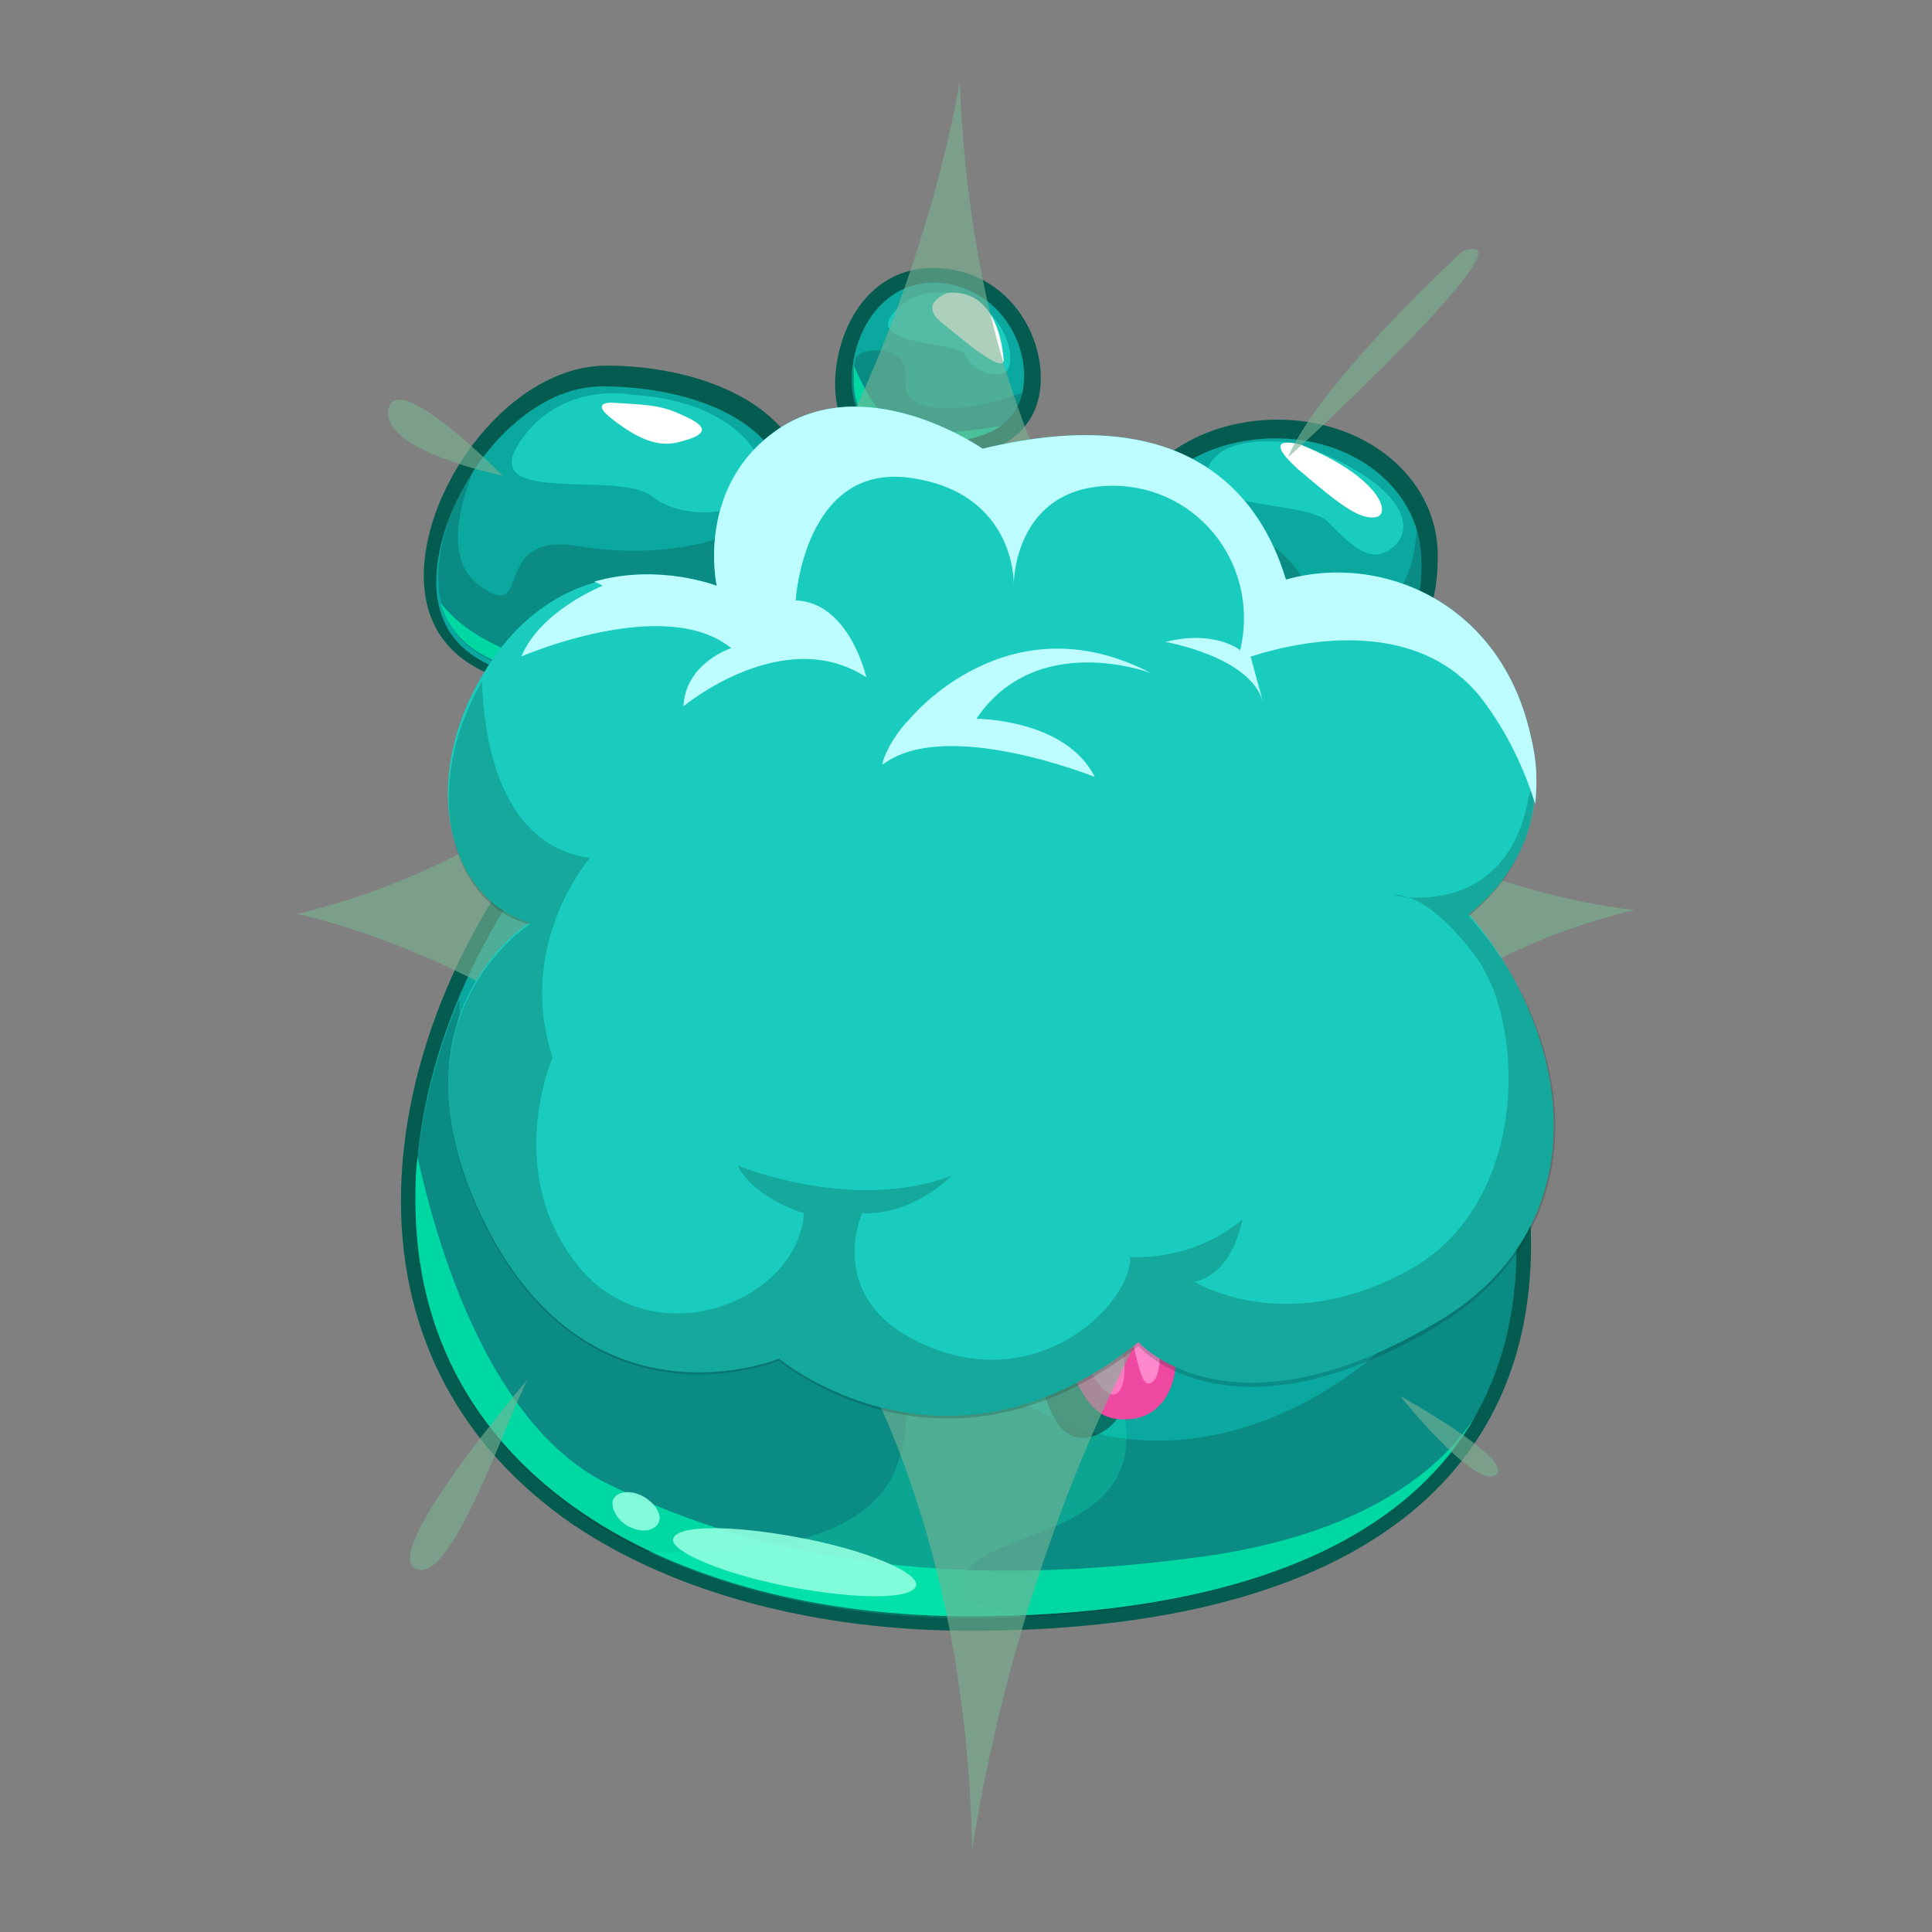 <?xml version="1.0" encoding="utf-8"?>
<!-- Generator: Adobe Illustrator 21.1.0, SVG Export Plug-In . SVG Version: 6.00 Build 0)  -->
<svg version="1.1" xmlns="http://www.w3.org/2000/svg" xmlns:xlink="http://www.w3.org/1999/xlink" x="0px" y="0px"
	 viewBox="0 0 93 93" style="enable-background:new 0 0 93 93;" xml:space="preserve">
<rect x="0" y="0" width="93" height="93" fill="#808080" stroke="none"/>
<style type="text/css">
	.st0{fill:#045B4F;}
	.st1{fill:#0BA8A0;}
	.st2{opacity:0.22;fill:#052D28;}
	.st3{fill:#19CCBE;}
	.st4{fill:#00D8A4;}
	.st5{opacity:0.22;fill:#10FFC0;}
	.st6{opacity:0.29;fill:#052D28;}
	.st7{fill:#FFFFFF;}
	.st8{opacity:0.55;fill:#06332E;}
	.st9{fill:#083F37;}
	.st10{opacity:0.43;fill:#0BA8A0;}
	.st11{fill:#EF48A0;}
	.st12{opacity:0.78;fill:#FF88CC;}
	.st13{fill:#FF88CC;}
	.st14{opacity:0.9;fill:#8FFFDF;}
	.st15{fill:#F5FF76;}
	.st16{opacity:0.61;fill:#79B293;}
	.st17{opacity:0.22;}
	.st18{fill:#052D28;}
	.st19{fill:#BDFDFF;}
	.st20{opacity:0.52;fill:#BDFDFF;}
	.st21{opacity:0.62;}
	.st22{opacity:0.5;fill:#BDFDFF;}
	.st23{opacity:0.68;}
	.st24{fill:#0B3D36;}
	.st25{fill:#892563;}
	.st26{opacity:0.35;fill:#FF88CC;}
	.st27{opacity:0.29;fill:#56153A;}
	.st28{fill:#FF6CC0;}
	.st29{opacity:0.3;fill:#FFA37B;}
	.st30{fill:#FFC2E8;}
	.st31{opacity:0.55;fill:#56153A;}
	.st32{fill:#56153A;}
	.st33{opacity:0.5;fill:#EF48A0;}
	.st34{opacity:0.44;fill:#FF88CC;}
	.st35{opacity:0.38;fill:#56153A;}
	.st36{opacity:0.61;fill:#DDAFC9;}
	.st37{opacity:0.3;fill:#F9E4EC;}
	.st38{opacity:0.5;}
	.st39{opacity:0.5;fill:#56153A;}
	.st40{fill:#F9E4EC;}
	.st41{clip-path:url(#SVGID_2_);}
	.st42{clip-path:url(#SVGID_4_);fill:#0A4377;}
	.st43{clip-path:url(#SVGID_4_);fill:#2D84E2;}
	.st44{clip-path:url(#SVGID_4_);fill:#3BADF2;}
	.st45{opacity:0.27;clip-path:url(#SVGID_4_);}
	.st46{clip-path:url(#SVGID_6_);fill:#19328E;}
	.st47{clip-path:url(#SVGID_8_);fill:#19328E;}
	.st48{opacity:0.5;clip-path:url(#SVGID_4_);}
	.st49{clip-path:url(#SVGID_10_);fill:#19328E;}
	.st50{opacity:0.13;clip-path:url(#SVGID_4_);}
	.st51{clip-path:url(#SVGID_12_);fill:#C5FFFF;}
	.st52{opacity:0.62;clip-path:url(#SVGID_4_);}
	.st53{clip-path:url(#SVGID_14_);fill:#C5FFFF;}
	.st54{clip-path:url(#SVGID_16_);fill:#C5FFFF;}
	.st55{opacity:0.22;clip-path:url(#SVGID_4_);}
	.st56{clip-path:url(#SVGID_18_);fill:#C5FFFF;}
	.st57{clip-path:url(#SVGID_4_);fill:#0E3B63;}
	.st58{clip-path:url(#SVGID_20_);fill:#C5FFFF;}
	.st59{clip-path:url(#SVGID_22_);fill:#C5FFFF;}
	.st60{clip-path:url(#SVGID_24_);fill:#C5FFFF;}
	.st61{clip-path:url(#SVGID_4_);fill:#EF48A0;}
	.st62{clip-path:url(#SVGID_4_);fill:#FFFFFF;}
	.st63{clip-path:url(#SVGID_26_);fill:#19328E;}
	.st64{clip-path:url(#SVGID_28_);fill:#19328E;}
	.st65{clip-path:url(#SVGID_30_);fill:#19328E;}
	.st66{opacity:0.78;clip-path:url(#SVGID_4_);}
	.st67{opacity:0.43;clip-path:url(#SVGID_32_);fill:#3BADF2;}
	.st68{opacity:0.43;clip-path:url(#SVGID_34_);fill:#3BADF2;}
	.st69{clip-path:url(#SVGID_36_);fill:#19328E;}
	.st70{clip-path:url(#SVGID_38_);}
	.st71{clip-path:url(#SVGID_40_);fill:#0A4377;}
	.st72{clip-path:url(#SVGID_40_);fill:#2D84E2;}
	.st73{clip-path:url(#SVGID_40_);fill:#3BADF2;}
	.st74{opacity:0.27;clip-path:url(#SVGID_40_);}
	.st75{clip-path:url(#SVGID_42_);fill:#19328E;}
	.st76{clip-path:url(#SVGID_44_);fill:#19328E;}
	.st77{opacity:0.5;clip-path:url(#SVGID_40_);}
	.st78{clip-path:url(#SVGID_46_);fill:#19328E;}
	.st79{opacity:0.13;clip-path:url(#SVGID_40_);}
	.st80{clip-path:url(#SVGID_48_);fill:#C5FFFF;}
	.st81{opacity:0.62;clip-path:url(#SVGID_40_);}
	.st82{clip-path:url(#SVGID_50_);fill:#C5FFFF;}
	.st83{clip-path:url(#SVGID_52_);fill:#C5FFFF;}
	.st84{opacity:0.22;clip-path:url(#SVGID_40_);}
	.st85{clip-path:url(#SVGID_54_);fill:#C5FFFF;}
	.st86{clip-path:url(#SVGID_40_);fill:#0E3B63;}
	.st87{clip-path:url(#SVGID_56_);fill:#C5FFFF;}
	.st88{clip-path:url(#SVGID_58_);fill:#C5FFFF;}
	.st89{clip-path:url(#SVGID_60_);fill:#C5FFFF;}
	.st90{clip-path:url(#SVGID_40_);fill:#EF48A0;}
	.st91{clip-path:url(#SVGID_40_);fill:#FFFFFF;}
	.st92{clip-path:url(#SVGID_62_);fill:#19328E;}
	.st93{clip-path:url(#SVGID_64_);fill:#19328E;}
	.st94{clip-path:url(#SVGID_66_);fill:#19328E;}
	.st95{opacity:0.78;clip-path:url(#SVGID_40_);}
	.st96{opacity:0.43;clip-path:url(#SVGID_68_);fill:#3BADF2;}
	.st97{opacity:0.43;clip-path:url(#SVGID_70_);fill:#3BADF2;}
	.st98{clip-path:url(#SVGID_72_);fill:#19328E;}
	.st99{opacity:0.21;fill:#85D2F9;}
	.st100{clip-path:url(#SVGID_74_);}
	.st101{clip-path:url(#SVGID_76_);fill:#0A4377;}
	.st102{clip-path:url(#SVGID_76_);fill:#2D84E2;}
	.st103{clip-path:url(#SVGID_76_);fill:#3BADF2;}
	.st104{opacity:0.27;clip-path:url(#SVGID_76_);}
	.st105{clip-path:url(#SVGID_78_);fill:#19328E;}
	.st106{clip-path:url(#SVGID_80_);fill:#19328E;}
	.st107{opacity:0.5;clip-path:url(#SVGID_76_);}
	.st108{clip-path:url(#SVGID_82_);fill:#19328E;}
	.st109{opacity:0.13;clip-path:url(#SVGID_76_);}
	.st110{clip-path:url(#SVGID_84_);fill:#C5FFFF;}
	.st111{opacity:0.62;clip-path:url(#SVGID_76_);}
	.st112{clip-path:url(#SVGID_86_);fill:#C5FFFF;}
	.st113{clip-path:url(#SVGID_88_);fill:#C5FFFF;}
	.st114{opacity:0.22;clip-path:url(#SVGID_76_);}
	.st115{clip-path:url(#SVGID_90_);fill:#C5FFFF;}
	.st116{clip-path:url(#SVGID_76_);fill:#0E3B63;}
	.st117{clip-path:url(#SVGID_92_);fill:#C5FFFF;}
	.st118{clip-path:url(#SVGID_94_);fill:#C5FFFF;}
	.st119{clip-path:url(#SVGID_96_);fill:#C5FFFF;}
	.st120{clip-path:url(#SVGID_76_);fill:#EF48A0;}
	.st121{clip-path:url(#SVGID_76_);fill:#FFFFFF;}
	.st122{clip-path:url(#SVGID_98_);fill:#19328E;}
	.st123{clip-path:url(#SVGID_100_);fill:#19328E;}
	.st124{clip-path:url(#SVGID_102_);fill:#19328E;}
	.st125{opacity:0.78;clip-path:url(#SVGID_76_);}
	.st126{opacity:0.43;clip-path:url(#SVGID_104_);fill:#3BADF2;}
	.st127{opacity:0.43;clip-path:url(#SVGID_106_);fill:#3BADF2;}
	.st128{clip-path:url(#SVGID_108_);fill:#19328E;}
	.st129{opacity:0.5;fill:#C5FFFF;}
	.st130{fill:#C5FFFF;}
	.st131{opacity:0.37;}
	.st132{fill:#19328E;}
	.st133{opacity:0.43;fill:#3BADF2;}
	.st134{clip-path:url(#SVGID_110_);}
	.st135{clip-path:url(#SVGID_112_);fill:#0A4377;}
	.st136{clip-path:url(#SVGID_112_);fill:#2D84E2;}
	.st137{clip-path:url(#SVGID_112_);fill:#3BADF2;}
	.st138{opacity:0.27;clip-path:url(#SVGID_112_);}
	.st139{clip-path:url(#SVGID_114_);fill:#19328E;}
	.st140{clip-path:url(#SVGID_116_);fill:#19328E;}
	.st141{opacity:0.5;clip-path:url(#SVGID_112_);}
	.st142{clip-path:url(#SVGID_118_);fill:#19328E;}
	.st143{opacity:0.13;clip-path:url(#SVGID_112_);}
	.st144{clip-path:url(#SVGID_120_);fill:#C5FFFF;}
	.st145{opacity:0.62;clip-path:url(#SVGID_112_);}
	.st146{clip-path:url(#SVGID_122_);fill:#C5FFFF;}
	.st147{clip-path:url(#SVGID_124_);fill:#C5FFFF;}
	.st148{opacity:0.22;clip-path:url(#SVGID_112_);}
	.st149{clip-path:url(#SVGID_126_);fill:#C5FFFF;}
	.st150{clip-path:url(#SVGID_112_);fill:#0E3B63;}
	.st151{clip-path:url(#SVGID_128_);fill:#C5FFFF;}
	.st152{clip-path:url(#SVGID_130_);fill:#C5FFFF;}
	.st153{clip-path:url(#SVGID_132_);fill:#C5FFFF;}
	.st154{clip-path:url(#SVGID_112_);fill:#EF48A0;}
	.st155{clip-path:url(#SVGID_112_);fill:#FFFFFF;}
	.st156{clip-path:url(#SVGID_134_);fill:#19328E;}
	.st157{clip-path:url(#SVGID_136_);fill:#19328E;}
	.st158{clip-path:url(#SVGID_138_);fill:#19328E;}
	.st159{opacity:0.78;clip-path:url(#SVGID_112_);}
	.st160{opacity:0.43;clip-path:url(#SVGID_140_);fill:#3BADF2;}
	.st161{opacity:0.43;clip-path:url(#SVGID_142_);fill:#3BADF2;}
	.st162{clip-path:url(#SVGID_144_);fill:#19328E;}
	.st163{opacity:0.37;fill:#19328E;}
	.st164{clip-path:url(#SVGID_146_);}
	.st165{clip-path:url(#SVGID_148_);fill:#0A4377;}
	.st166{clip-path:url(#SVGID_148_);fill:#2D84E2;}
	.st167{clip-path:url(#SVGID_148_);fill:#3BADF2;}
	.st168{opacity:0.27;clip-path:url(#SVGID_148_);}
	.st169{clip-path:url(#SVGID_150_);fill:#19328E;}
	.st170{clip-path:url(#SVGID_152_);fill:#19328E;}
	.st171{opacity:0.5;clip-path:url(#SVGID_148_);}
	.st172{clip-path:url(#SVGID_154_);fill:#19328E;}
	.st173{opacity:0.13;clip-path:url(#SVGID_148_);}
	.st174{clip-path:url(#SVGID_156_);fill:#C5FFFF;}
	.st175{opacity:0.62;clip-path:url(#SVGID_148_);}
	.st176{clip-path:url(#SVGID_158_);fill:#C5FFFF;}
	.st177{clip-path:url(#SVGID_160_);fill:#C5FFFF;}
	.st178{opacity:0.22;clip-path:url(#SVGID_148_);}
	.st179{clip-path:url(#SVGID_162_);fill:#C5FFFF;}
	.st180{clip-path:url(#SVGID_148_);fill:#0E3B63;}
	.st181{clip-path:url(#SVGID_164_);fill:#C5FFFF;}
	.st182{clip-path:url(#SVGID_166_);fill:#C5FFFF;}
	.st183{clip-path:url(#SVGID_168_);fill:#C5FFFF;}
	.st184{clip-path:url(#SVGID_148_);fill:#EF48A0;}
	.st185{clip-path:url(#SVGID_148_);fill:#FFFFFF;}
	.st186{clip-path:url(#SVGID_170_);fill:#19328E;}
	.st187{clip-path:url(#SVGID_172_);fill:#19328E;}
	.st188{clip-path:url(#SVGID_174_);fill:#19328E;}
	.st189{opacity:0.78;clip-path:url(#SVGID_148_);}
	.st190{opacity:0.43;clip-path:url(#SVGID_176_);fill:#3BADF2;}
	.st191{opacity:0.43;clip-path:url(#SVGID_178_);fill:#3BADF2;}
	.st192{clip-path:url(#SVGID_180_);fill:#19328E;}
	.st193{clip-path:url(#SVGID_182_);}
	.st194{clip-path:url(#SVGID_184_);fill:#0A4377;}
	.st195{clip-path:url(#SVGID_184_);fill:#2D84E2;}
	.st196{clip-path:url(#SVGID_184_);fill:#3BADF2;}
	.st197{opacity:0.27;clip-path:url(#SVGID_184_);}
	.st198{clip-path:url(#SVGID_186_);fill:#19328E;}
	.st199{clip-path:url(#SVGID_188_);fill:#19328E;}
	.st200{opacity:0.5;clip-path:url(#SVGID_184_);}
	.st201{clip-path:url(#SVGID_190_);fill:#19328E;}
	.st202{opacity:0.13;clip-path:url(#SVGID_184_);}
	.st203{clip-path:url(#SVGID_192_);fill:#C5FFFF;}
	.st204{opacity:0.62;clip-path:url(#SVGID_184_);}
	.st205{clip-path:url(#SVGID_194_);fill:#C5FFFF;}
	.st206{clip-path:url(#SVGID_196_);fill:#C5FFFF;}
	.st207{opacity:0.22;clip-path:url(#SVGID_184_);}
	.st208{clip-path:url(#SVGID_198_);fill:#C5FFFF;}
	.st209{clip-path:url(#SVGID_184_);fill:#0E3B63;}
	.st210{clip-path:url(#SVGID_200_);fill:#C5FFFF;}
	.st211{clip-path:url(#SVGID_202_);fill:#C5FFFF;}
	.st212{clip-path:url(#SVGID_204_);fill:#C5FFFF;}
	.st213{clip-path:url(#SVGID_184_);fill:#EF48A0;}
	.st214{clip-path:url(#SVGID_184_);fill:#FFFFFF;}
	.st215{clip-path:url(#SVGID_206_);fill:#19328E;}
	.st216{clip-path:url(#SVGID_208_);fill:#19328E;}
	.st217{clip-path:url(#SVGID_210_);fill:#19328E;}
	.st218{opacity:0.78;clip-path:url(#SVGID_184_);}
	.st219{opacity:0.43;clip-path:url(#SVGID_212_);fill:#3BADF2;}
	.st220{opacity:0.43;clip-path:url(#SVGID_214_);fill:#3BADF2;}
	.st221{clip-path:url(#SVGID_216_);fill:#19328E;}
	.st222{clip-path:url(#SVGID_218_);}
	.st223{clip-path:url(#SVGID_220_);fill:#0A4377;}
	.st224{clip-path:url(#SVGID_220_);fill:#2D84E2;}
	.st225{clip-path:url(#SVGID_220_);fill:#3BADF2;}
	.st226{opacity:0.27;clip-path:url(#SVGID_220_);}
	.st227{clip-path:url(#SVGID_222_);fill:#19328E;}
	.st228{clip-path:url(#SVGID_224_);fill:#19328E;}
	.st229{opacity:0.5;clip-path:url(#SVGID_220_);}
	.st230{clip-path:url(#SVGID_226_);fill:#19328E;}
	.st231{opacity:0.13;clip-path:url(#SVGID_220_);}
	.st232{clip-path:url(#SVGID_228_);fill:#C5FFFF;}
	.st233{opacity:0.62;clip-path:url(#SVGID_220_);}
	.st234{clip-path:url(#SVGID_230_);fill:#C5FFFF;}
	.st235{clip-path:url(#SVGID_232_);fill:#C5FFFF;}
	.st236{opacity:0.22;clip-path:url(#SVGID_220_);}
	.st237{clip-path:url(#SVGID_234_);fill:#C5FFFF;}
	.st238{clip-path:url(#SVGID_220_);fill:#0E3B63;}
	.st239{clip-path:url(#SVGID_236_);fill:#C5FFFF;}
	.st240{clip-path:url(#SVGID_238_);fill:#C5FFFF;}
	.st241{clip-path:url(#SVGID_240_);fill:#C5FFFF;}
	.st242{clip-path:url(#SVGID_220_);fill:#EF48A0;}
	.st243{clip-path:url(#SVGID_220_);fill:#FFFFFF;}
	.st244{clip-path:url(#SVGID_242_);fill:#19328E;}
	.st245{clip-path:url(#SVGID_244_);fill:#19328E;}
	.st246{clip-path:url(#SVGID_246_);fill:#19328E;}
	.st247{opacity:0.78;clip-path:url(#SVGID_220_);}
	.st248{opacity:0.43;clip-path:url(#SVGID_248_);fill:#3BADF2;}
	.st249{opacity:0.43;clip-path:url(#SVGID_250_);fill:#3BADF2;}
	.st250{clip-path:url(#SVGID_252_);fill:#19328E;}
	.st251{clip-path:url(#SVGID_254_);}
	.st252{clip-path:url(#SVGID_256_);fill:#57056B;}
	.st253{clip-path:url(#SVGID_256_);fill:#D14AED;}
	.st254{opacity:0.52;clip-path:url(#SVGID_256_);}
	.st255{clip-path:url(#SVGID_258_);fill:#ED82F9;}
	.st256{opacity:0.33;clip-path:url(#SVGID_256_);}
	.st257{clip-path:url(#SVGID_260_);fill:#421554;}
	.st258{clip-path:url(#SVGID_256_);fill:#E84DF4;}
	.st259{opacity:0.45;clip-path:url(#SVGID_256_);}
	.st260{clip-path:url(#SVGID_262_);fill:#D183FF;}
	.st261{opacity:0.55;clip-path:url(#SVGID_256_);}
	.st262{clip-path:url(#SVGID_264_);fill:#421554;}
	.st263{clip-path:url(#SVGID_256_);fill:#440254;}
	.st264{opacity:0.5;clip-path:url(#SVGID_256_);}
	.st265{clip-path:url(#SVGID_266_);fill:#BE4AED;}
	.st266{clip-path:url(#SVGID_256_);fill:#FFFFFF;}
	.st267{clip-path:url(#SVGID_268_);fill:#421554;}
	.st268{clip-path:url(#SVGID_270_);fill:#BE4AED;}
	.st269{clip-path:url(#SVGID_272_);fill:#421554;}
	.st270{clip-path:url(#SVGID_256_);fill:#EF48A0;}
	.st271{opacity:0.39;clip-path:url(#SVGID_256_);}
	.st272{clip-path:url(#SVGID_274_);fill:#421554;}
	.st273{clip-path:url(#SVGID_256_);fill:#ED82F9;}
	.st274{clip-path:url(#SVGID_256_);fill:#FF6CC0;}
	.st275{opacity:0.37;clip-path:url(#SVGID_256_);}
	.st276{clip-path:url(#SVGID_276_);fill:#421554;}
	.st277{clip-path:url(#SVGID_256_);fill:#FFC2E8;}
	.st278{opacity:0.78;clip-path:url(#SVGID_256_);}
	.st279{clip-path:url(#SVGID_278_);fill:#FF88CC;}
	.st280{clip-path:url(#SVGID_280_);fill:#FF88CC;}
	.st281{clip-path:url(#SVGID_282_);}
	.st282{clip-path:url(#SVGID_284_);fill:#57056B;}
	.st283{clip-path:url(#SVGID_284_);fill:#D14AED;}
	.st284{opacity:0.52;clip-path:url(#SVGID_284_);}
	.st285{clip-path:url(#SVGID_286_);fill:#ED82F9;}
	.st286{opacity:0.33;clip-path:url(#SVGID_284_);}
	.st287{clip-path:url(#SVGID_288_);fill:#421554;}
	.st288{clip-path:url(#SVGID_284_);fill:#E84DF4;}
	.st289{opacity:0.45;clip-path:url(#SVGID_284_);}
	.st290{clip-path:url(#SVGID_290_);fill:#D183FF;}
	.st291{opacity:0.55;clip-path:url(#SVGID_284_);}
	.st292{clip-path:url(#SVGID_292_);fill:#421554;}
	.st293{clip-path:url(#SVGID_284_);fill:#440254;}
	.st294{opacity:0.5;clip-path:url(#SVGID_284_);}
	.st295{clip-path:url(#SVGID_294_);fill:#BE4AED;}
	.st296{clip-path:url(#SVGID_284_);fill:#FFFFFF;}
	.st297{clip-path:url(#SVGID_296_);fill:#421554;}
	.st298{clip-path:url(#SVGID_298_);fill:#BE4AED;}
	.st299{clip-path:url(#SVGID_300_);fill:#421554;}
	.st300{clip-path:url(#SVGID_284_);fill:#EF48A0;}
	.st301{opacity:0.39;clip-path:url(#SVGID_284_);}
	.st302{clip-path:url(#SVGID_302_);fill:#421554;}
	.st303{clip-path:url(#SVGID_284_);fill:#ED82F9;}
	.st304{clip-path:url(#SVGID_284_);fill:#FF6CC0;}
	.st305{opacity:0.37;clip-path:url(#SVGID_284_);}
	.st306{clip-path:url(#SVGID_304_);fill:#421554;}
	.st307{clip-path:url(#SVGID_284_);fill:#FFC2E8;}
	.st308{opacity:0.78;clip-path:url(#SVGID_284_);}
	.st309{clip-path:url(#SVGID_306_);fill:#FF88CC;}
	.st310{clip-path:url(#SVGID_308_);fill:#FF88CC;}
	.st311{opacity:0.53;fill:#EA94FF;}
	.st312{clip-path:url(#SVGID_310_);}
	.st313{clip-path:url(#SVGID_312_);fill:#57056B;}
	.st314{clip-path:url(#SVGID_312_);fill:#D14AED;}
	.st315{opacity:0.52;clip-path:url(#SVGID_312_);}
	.st316{clip-path:url(#SVGID_314_);fill:#ED82F9;}
	.st317{opacity:0.33;clip-path:url(#SVGID_312_);}
	.st318{clip-path:url(#SVGID_316_);fill:#421554;}
	.st319{clip-path:url(#SVGID_312_);fill:#E84DF4;}
	.st320{opacity:0.45;clip-path:url(#SVGID_312_);}
	.st321{clip-path:url(#SVGID_318_);fill:#D183FF;}
	.st322{opacity:0.55;clip-path:url(#SVGID_312_);}
	.st323{clip-path:url(#SVGID_320_);fill:#421554;}
	.st324{clip-path:url(#SVGID_312_);fill:#440254;}
	.st325{opacity:0.5;clip-path:url(#SVGID_312_);}
	.st326{clip-path:url(#SVGID_322_);fill:#BE4AED;}
	.st327{clip-path:url(#SVGID_312_);fill:#FFFFFF;}
	.st328{clip-path:url(#SVGID_324_);fill:#421554;}
	.st329{clip-path:url(#SVGID_326_);fill:#BE4AED;}
	.st330{clip-path:url(#SVGID_328_);fill:#421554;}
	.st331{clip-path:url(#SVGID_312_);fill:#EF48A0;}
	.st332{opacity:0.39;clip-path:url(#SVGID_312_);}
	.st333{clip-path:url(#SVGID_330_);fill:#421554;}
	.st334{clip-path:url(#SVGID_312_);fill:#ED82F9;}
	.st335{clip-path:url(#SVGID_312_);fill:#FF6CC0;}
	.st336{opacity:0.37;clip-path:url(#SVGID_312_);}
	.st337{clip-path:url(#SVGID_332_);fill:#421554;}
	.st338{clip-path:url(#SVGID_312_);fill:#FFC2E8;}
	.st339{opacity:0.78;clip-path:url(#SVGID_312_);}
	.st340{clip-path:url(#SVGID_334_);fill:#FF88CC;}
	.st341{clip-path:url(#SVGID_336_);fill:#FF88CC;}
	.st342{fill:#EFC5FF;}
	.st343{fill:#421554;}
	.st344{fill:#ED82F9;}
	.st345{clip-path:url(#SVGID_338_);}
	.st346{clip-path:url(#SVGID_340_);fill:#57056B;}
	.st347{clip-path:url(#SVGID_340_);fill:#D14AED;}
	.st348{opacity:0.52;clip-path:url(#SVGID_340_);}
	.st349{clip-path:url(#SVGID_342_);fill:#ED82F9;}
	.st350{opacity:0.33;clip-path:url(#SVGID_340_);}
	.st351{clip-path:url(#SVGID_344_);fill:#421554;}
	.st352{clip-path:url(#SVGID_340_);fill:#E84DF4;}
	.st353{opacity:0.45;clip-path:url(#SVGID_340_);}
	.st354{clip-path:url(#SVGID_346_);fill:#D183FF;}
	.st355{opacity:0.55;clip-path:url(#SVGID_340_);}
	.st356{clip-path:url(#SVGID_348_);fill:#421554;}
	.st357{clip-path:url(#SVGID_340_);fill:#440254;}
	.st358{opacity:0.5;clip-path:url(#SVGID_340_);}
	.st359{clip-path:url(#SVGID_350_);fill:#BE4AED;}
	.st360{clip-path:url(#SVGID_340_);fill:#FFFFFF;}
	.st361{clip-path:url(#SVGID_352_);fill:#421554;}
	.st362{clip-path:url(#SVGID_354_);fill:#BE4AED;}
	.st363{clip-path:url(#SVGID_356_);fill:#421554;}
	.st364{clip-path:url(#SVGID_340_);fill:#EF48A0;}
	.st365{opacity:0.39;clip-path:url(#SVGID_340_);}
	.st366{clip-path:url(#SVGID_358_);fill:#421554;}
	.st367{clip-path:url(#SVGID_340_);fill:#ED82F9;}
	.st368{clip-path:url(#SVGID_340_);fill:#FF6CC0;}
	.st369{opacity:0.37;clip-path:url(#SVGID_340_);}
	.st370{clip-path:url(#SVGID_360_);fill:#421554;}
	.st371{clip-path:url(#SVGID_340_);fill:#FFC2E8;}
	.st372{opacity:0.78;clip-path:url(#SVGID_340_);}
	.st373{clip-path:url(#SVGID_362_);fill:#FF88CC;}
	.st374{clip-path:url(#SVGID_364_);fill:#FF88CC;}
	.st375{opacity:0.5;fill:#421554;}
	.st376{clip-path:url(#SVGID_366_);}
	.st377{clip-path:url(#SVGID_368_);fill:#57056B;}
	.st378{clip-path:url(#SVGID_368_);fill:#D14AED;}
	.st379{opacity:0.52;clip-path:url(#SVGID_368_);}
	.st380{clip-path:url(#SVGID_370_);fill:#ED82F9;}
	.st381{opacity:0.33;clip-path:url(#SVGID_368_);}
	.st382{clip-path:url(#SVGID_372_);fill:#421554;}
	.st383{clip-path:url(#SVGID_368_);fill:#E84DF4;}
	.st384{opacity:0.45;clip-path:url(#SVGID_368_);}
	.st385{clip-path:url(#SVGID_374_);fill:#D183FF;}
	.st386{opacity:0.55;clip-path:url(#SVGID_368_);}
	.st387{clip-path:url(#SVGID_376_);fill:#421554;}
	.st388{clip-path:url(#SVGID_368_);fill:#440254;}
	.st389{opacity:0.5;clip-path:url(#SVGID_368_);}
	.st390{clip-path:url(#SVGID_378_);fill:#BE4AED;}
	.st391{clip-path:url(#SVGID_368_);fill:#FFFFFF;}
	.st392{clip-path:url(#SVGID_380_);fill:#421554;}
	.st393{clip-path:url(#SVGID_382_);fill:#BE4AED;}
	.st394{clip-path:url(#SVGID_384_);fill:#421554;}
	.st395{clip-path:url(#SVGID_368_);fill:#EF48A0;}
	.st396{opacity:0.39;clip-path:url(#SVGID_368_);}
	.st397{clip-path:url(#SVGID_386_);fill:#421554;}
	.st398{clip-path:url(#SVGID_368_);fill:#ED82F9;}
	.st399{clip-path:url(#SVGID_368_);fill:#FF6CC0;}
	.st400{opacity:0.37;clip-path:url(#SVGID_368_);}
	.st401{clip-path:url(#SVGID_388_);fill:#421554;}
	.st402{clip-path:url(#SVGID_368_);fill:#FFC2E8;}
	.st403{opacity:0.78;clip-path:url(#SVGID_368_);}
	.st404{clip-path:url(#SVGID_390_);fill:#FF88CC;}
	.st405{clip-path:url(#SVGID_392_);fill:#FF88CC;}
	.st406{clip-path:url(#SVGID_394_);}
	.st407{clip-path:url(#SVGID_396_);fill:#57056B;}
	.st408{clip-path:url(#SVGID_396_);fill:#D14AED;}
	.st409{opacity:0.52;clip-path:url(#SVGID_396_);}
	.st410{clip-path:url(#SVGID_398_);fill:#ED82F9;}
	.st411{opacity:0.33;clip-path:url(#SVGID_396_);}
	.st412{clip-path:url(#SVGID_400_);fill:#421554;}
	.st413{clip-path:url(#SVGID_396_);fill:#E84DF4;}
	.st414{opacity:0.45;clip-path:url(#SVGID_396_);}
	.st415{clip-path:url(#SVGID_402_);fill:#D183FF;}
	.st416{opacity:0.55;clip-path:url(#SVGID_396_);}
	.st417{clip-path:url(#SVGID_404_);fill:#421554;}
	.st418{clip-path:url(#SVGID_396_);fill:#440254;}
	.st419{opacity:0.5;clip-path:url(#SVGID_396_);}
	.st420{clip-path:url(#SVGID_406_);fill:#BE4AED;}
	.st421{clip-path:url(#SVGID_396_);fill:#FFFFFF;}
	.st422{clip-path:url(#SVGID_408_);fill:#421554;}
	.st423{clip-path:url(#SVGID_410_);fill:#BE4AED;}
	.st424{clip-path:url(#SVGID_412_);fill:#421554;}
	.st425{clip-path:url(#SVGID_396_);fill:#EF48A0;}
	.st426{opacity:0.39;clip-path:url(#SVGID_396_);}
	.st427{clip-path:url(#SVGID_414_);fill:#421554;}
	.st428{clip-path:url(#SVGID_396_);fill:#ED82F9;}
	.st429{clip-path:url(#SVGID_396_);fill:#FF6CC0;}
	.st430{opacity:0.37;clip-path:url(#SVGID_396_);}
	.st431{clip-path:url(#SVGID_416_);fill:#421554;}
	.st432{clip-path:url(#SVGID_396_);fill:#FFC2E8;}
	.st433{opacity:0.78;clip-path:url(#SVGID_396_);}
	.st434{clip-path:url(#SVGID_418_);fill:#FF88CC;}
	.st435{clip-path:url(#SVGID_420_);fill:#FF88CC;}
	.st436{clip-path:url(#SVGID_422_);}
	.st437{clip-path:url(#SVGID_424_);fill:#57056B;}
	.st438{clip-path:url(#SVGID_424_);fill:#D14AED;}
	.st439{opacity:0.52;clip-path:url(#SVGID_424_);}
	.st440{clip-path:url(#SVGID_426_);fill:#ED82F9;}
	.st441{opacity:0.33;clip-path:url(#SVGID_424_);}
	.st442{clip-path:url(#SVGID_428_);fill:#421554;}
	.st443{clip-path:url(#SVGID_424_);fill:#E84DF4;}
	.st444{opacity:0.45;clip-path:url(#SVGID_424_);}
	.st445{clip-path:url(#SVGID_430_);fill:#D183FF;}
	.st446{opacity:0.55;clip-path:url(#SVGID_424_);}
	.st447{clip-path:url(#SVGID_432_);fill:#421554;}
	.st448{clip-path:url(#SVGID_424_);fill:#440254;}
	.st449{opacity:0.5;clip-path:url(#SVGID_424_);}
	.st450{clip-path:url(#SVGID_434_);fill:#BE4AED;}
	.st451{clip-path:url(#SVGID_424_);fill:#FFFFFF;}
	.st452{clip-path:url(#SVGID_436_);fill:#421554;}
	.st453{clip-path:url(#SVGID_438_);fill:#BE4AED;}
	.st454{clip-path:url(#SVGID_440_);fill:#421554;}
	.st455{clip-path:url(#SVGID_424_);fill:#EF48A0;}
	.st456{opacity:0.39;clip-path:url(#SVGID_424_);}
	.st457{clip-path:url(#SVGID_442_);fill:#421554;}
	.st458{clip-path:url(#SVGID_424_);fill:#ED82F9;}
	.st459{clip-path:url(#SVGID_424_);fill:#FF6CC0;}
	.st460{opacity:0.37;clip-path:url(#SVGID_424_);}
	.st461{clip-path:url(#SVGID_444_);fill:#421554;}
	.st462{clip-path:url(#SVGID_424_);fill:#FFC2E8;}
	.st463{opacity:0.78;clip-path:url(#SVGID_424_);}
	.st464{clip-path:url(#SVGID_446_);fill:#FF88CC;}
	.st465{clip-path:url(#SVGID_448_);fill:#FF88CC;}
	.st466{clip-path:url(#SVGID_450_);}
	.st467{clip-path:url(#SVGID_452_);fill:#771515;}
	.st468{clip-path:url(#SVGID_452_);fill:#FF3E3E;}
	.st469{opacity:0.42;clip-path:url(#SVGID_452_);}
	.st470{clip-path:url(#SVGID_454_);fill:#FFCE00;}
	.st471{opacity:0.43;clip-path:url(#SVGID_452_);}
	.st472{clip-path:url(#SVGID_456_);fill:#771515;}
	.st473{opacity:0.61;clip-path:url(#SVGID_456_);}
	.st474{clip-path:url(#SVGID_458_);fill:#F97906;}
	.st475{opacity:0.22;clip-path:url(#SVGID_452_);}
	.st476{clip-path:url(#SVGID_460_);fill:#FEFFF5;}
	.st477{clip-path:url(#SVGID_452_);fill:#560C09;}
	.st478{clip-path:url(#SVGID_462_);fill:#FEFFF5;}
	.st479{opacity:0.46;clip-path:url(#SVGID_452_);}
	.st480{clip-path:url(#SVGID_464_);fill:#470A04;}
	.st481{clip-path:url(#SVGID_452_);fill:#5AB8FF;}
	.st482{clip-path:url(#SVGID_452_);fill:#FFFFFF;}
	.st483{clip-path:url(#SVGID_466_);fill:#470A04;}
	.st484{clip-path:url(#SVGID_468_);fill:#470A04;}
	.st485{clip-path:url(#SVGID_452_);fill:#56153A;}
	.st486{clip-path:url(#SVGID_452_);fill:#28081C;}
	.st487{clip-path:url(#SVGID_452_);fill:#EF48A0;}
	.st488{clip-path:url(#SVGID_470_);fill:#FFCE00;}
	.st489{clip-path:url(#SVGID_472_);fill:#FFCE00;}
	.st490{clip-path:url(#SVGID_474_);fill:#FFCE00;}
	.st491{clip-path:url(#SVGID_452_);fill:#F97906;}
	.st492{clip-path:url(#SVGID_476_);}
	.st493{clip-path:url(#SVGID_478_);fill:#771515;}
	.st494{clip-path:url(#SVGID_478_);fill:#FF3E3E;}
	.st495{opacity:0.42;clip-path:url(#SVGID_478_);}
	.st496{clip-path:url(#SVGID_480_);fill:#FFCE00;}
	.st497{opacity:0.43;clip-path:url(#SVGID_478_);}
	.st498{clip-path:url(#SVGID_482_);fill:#771515;}
	.st499{opacity:0.61;clip-path:url(#SVGID_482_);}
	.st500{clip-path:url(#SVGID_484_);fill:#F97906;}
	.st501{opacity:0.22;clip-path:url(#SVGID_478_);}
	.st502{clip-path:url(#SVGID_486_);fill:#FEFFF5;}
	.st503{clip-path:url(#SVGID_478_);fill:#560C09;}
	.st504{clip-path:url(#SVGID_488_);fill:#FEFFF5;}
	.st505{opacity:0.46;clip-path:url(#SVGID_478_);}
	.st506{clip-path:url(#SVGID_490_);fill:#470A04;}
	.st507{clip-path:url(#SVGID_478_);fill:#5AB8FF;}
	.st508{clip-path:url(#SVGID_478_);fill:#FFFFFF;}
	.st509{clip-path:url(#SVGID_492_);fill:#470A04;}
	.st510{clip-path:url(#SVGID_494_);fill:#470A04;}
	.st511{clip-path:url(#SVGID_478_);fill:#56153A;}
	.st512{clip-path:url(#SVGID_478_);fill:#28081C;}
	.st513{clip-path:url(#SVGID_478_);fill:#EF48A0;}
	.st514{clip-path:url(#SVGID_496_);fill:#FFCE00;}
	.st515{clip-path:url(#SVGID_498_);fill:#FFCE00;}
	.st516{clip-path:url(#SVGID_500_);fill:#FFCE00;}
	.st517{clip-path:url(#SVGID_478_);fill:#F97906;}
	.st518{opacity:0.3;fill:#FFCE00;}
	.st519{clip-path:url(#SVGID_502_);}
	.st520{clip-path:url(#SVGID_504_);fill:#771515;}
	.st521{clip-path:url(#SVGID_504_);fill:#FF3E3E;}
	.st522{opacity:0.42;clip-path:url(#SVGID_504_);}
	.st523{clip-path:url(#SVGID_506_);fill:#FFCE00;}
	.st524{opacity:0.43;clip-path:url(#SVGID_504_);}
	.st525{clip-path:url(#SVGID_508_);fill:#771515;}
	.st526{opacity:0.61;clip-path:url(#SVGID_508_);}
	.st527{clip-path:url(#SVGID_510_);fill:#F97906;}
	.st528{opacity:0.22;clip-path:url(#SVGID_504_);}
	.st529{clip-path:url(#SVGID_512_);fill:#FEFFF5;}
	.st530{clip-path:url(#SVGID_504_);fill:#560C09;}
	.st531{clip-path:url(#SVGID_514_);fill:#FEFFF5;}
	.st532{opacity:0.46;clip-path:url(#SVGID_504_);}
	.st533{clip-path:url(#SVGID_516_);fill:#470A04;}
	.st534{clip-path:url(#SVGID_504_);fill:#5AB8FF;}
	.st535{clip-path:url(#SVGID_504_);fill:#FFFFFF;}
	.st536{clip-path:url(#SVGID_518_);fill:#470A04;}
	.st537{clip-path:url(#SVGID_520_);fill:#470A04;}
	.st538{clip-path:url(#SVGID_504_);fill:#56153A;}
	.st539{clip-path:url(#SVGID_504_);fill:#28081C;}
	.st540{clip-path:url(#SVGID_504_);fill:#EF48A0;}
	.st541{clip-path:url(#SVGID_522_);fill:#FFCE00;}
	.st542{clip-path:url(#SVGID_524_);fill:#FFCE00;}
	.st543{clip-path:url(#SVGID_526_);fill:#FFCE00;}
	.st544{clip-path:url(#SVGID_504_);fill:#F97906;}
	.st545{fill:#FEFFC7;}
	.st546{fill:#FF3E3E;}
	.st547{opacity:0.55;fill:#F97906;}
	.st548{clip-path:url(#SVGID_528_);}
	.st549{clip-path:url(#SVGID_530_);fill:#771515;}
	.st550{clip-path:url(#SVGID_530_);fill:#FF3E3E;}
	.st551{opacity:0.42;clip-path:url(#SVGID_530_);}
	.st552{clip-path:url(#SVGID_532_);fill:#FFCE00;}
	.st553{opacity:0.43;clip-path:url(#SVGID_530_);}
	.st554{clip-path:url(#SVGID_534_);fill:#771515;}
	.st555{opacity:0.61;clip-path:url(#SVGID_534_);}
	.st556{clip-path:url(#SVGID_536_);fill:#F97906;}
	.st557{opacity:0.22;clip-path:url(#SVGID_530_);}
	.st558{clip-path:url(#SVGID_538_);fill:#FEFFF5;}
	.st559{clip-path:url(#SVGID_530_);fill:#560C09;}
	.st560{clip-path:url(#SVGID_540_);fill:#FEFFF5;}
	.st561{opacity:0.46;clip-path:url(#SVGID_530_);}
	.st562{clip-path:url(#SVGID_542_);fill:#470A04;}
	.st563{clip-path:url(#SVGID_530_);fill:#5AB8FF;}
	.st564{clip-path:url(#SVGID_530_);fill:#FFFFFF;}
	.st565{clip-path:url(#SVGID_544_);fill:#470A04;}
	.st566{clip-path:url(#SVGID_546_);fill:#470A04;}
	.st567{clip-path:url(#SVGID_530_);fill:#56153A;}
	.st568{clip-path:url(#SVGID_530_);fill:#28081C;}
	.st569{clip-path:url(#SVGID_530_);fill:#EF48A0;}
	.st570{clip-path:url(#SVGID_548_);fill:#FFCE00;}
	.st571{clip-path:url(#SVGID_550_);fill:#FFCE00;}
	.st572{clip-path:url(#SVGID_552_);fill:#FFCE00;}
	.st573{clip-path:url(#SVGID_530_);fill:#F97906;}
	.st574{opacity:0.5;fill:#FF3E3E;}
	.st575{clip-path:url(#SVGID_554_);}
	.st576{clip-path:url(#SVGID_556_);fill:#771515;}
	.st577{clip-path:url(#SVGID_556_);fill:#FF3E3E;}
	.st578{opacity:0.42;clip-path:url(#SVGID_556_);}
	.st579{clip-path:url(#SVGID_558_);fill:#FFCE00;}
	.st580{opacity:0.43;clip-path:url(#SVGID_556_);}
	.st581{clip-path:url(#SVGID_560_);fill:#771515;}
	.st582{opacity:0.61;clip-path:url(#SVGID_560_);}
	.st583{clip-path:url(#SVGID_562_);fill:#F97906;}
	.st584{opacity:0.22;clip-path:url(#SVGID_556_);}
	.st585{clip-path:url(#SVGID_564_);fill:#FEFFF5;}
	.st586{clip-path:url(#SVGID_556_);fill:#560C09;}
	.st587{clip-path:url(#SVGID_566_);fill:#FEFFF5;}
	.st588{opacity:0.46;clip-path:url(#SVGID_556_);}
	.st589{clip-path:url(#SVGID_568_);fill:#470A04;}
	.st590{clip-path:url(#SVGID_556_);fill:#5AB8FF;}
	.st591{clip-path:url(#SVGID_556_);fill:#FFFFFF;}
	.st592{clip-path:url(#SVGID_570_);fill:#470A04;}
	.st593{clip-path:url(#SVGID_572_);fill:#470A04;}
	.st594{clip-path:url(#SVGID_556_);fill:#56153A;}
	.st595{clip-path:url(#SVGID_556_);fill:#28081C;}
	.st596{clip-path:url(#SVGID_556_);fill:#EF48A0;}
	.st597{clip-path:url(#SVGID_574_);fill:#FFCE00;}
	.st598{clip-path:url(#SVGID_576_);fill:#FFCE00;}
	.st599{clip-path:url(#SVGID_578_);fill:#FFCE00;}
	.st600{clip-path:url(#SVGID_556_);fill:#F97906;}
	.st601{clip-path:url(#SVGID_580_);}
	.st602{clip-path:url(#SVGID_582_);fill:#771515;}
	.st603{clip-path:url(#SVGID_582_);fill:#FF3E3E;}
	.st604{opacity:0.42;clip-path:url(#SVGID_582_);}
	.st605{clip-path:url(#SVGID_584_);fill:#FFCE00;}
	.st606{opacity:0.43;clip-path:url(#SVGID_582_);}
	.st607{clip-path:url(#SVGID_586_);fill:#771515;}
	.st608{opacity:0.61;clip-path:url(#SVGID_586_);}
	.st609{clip-path:url(#SVGID_588_);fill:#F97906;}
	.st610{opacity:0.22;clip-path:url(#SVGID_582_);}
	.st611{clip-path:url(#SVGID_590_);fill:#FEFFF5;}
	.st612{clip-path:url(#SVGID_582_);fill:#560C09;}
	.st613{clip-path:url(#SVGID_592_);fill:#FEFFF5;}
	.st614{opacity:0.46;clip-path:url(#SVGID_582_);}
	.st615{clip-path:url(#SVGID_594_);fill:#470A04;}
	.st616{clip-path:url(#SVGID_582_);fill:#5AB8FF;}
	.st617{clip-path:url(#SVGID_582_);fill:#FFFFFF;}
	.st618{clip-path:url(#SVGID_596_);fill:#470A04;}
	.st619{clip-path:url(#SVGID_598_);fill:#470A04;}
	.st620{clip-path:url(#SVGID_582_);fill:#56153A;}
	.st621{clip-path:url(#SVGID_582_);fill:#28081C;}
	.st622{clip-path:url(#SVGID_582_);fill:#EF48A0;}
	.st623{clip-path:url(#SVGID_600_);fill:#FFCE00;}
	.st624{clip-path:url(#SVGID_602_);fill:#FFCE00;}
	.st625{clip-path:url(#SVGID_604_);fill:#FFCE00;}
	.st626{clip-path:url(#SVGID_582_);fill:#F97906;}
	.st627{clip-path:url(#SVGID_606_);}
	.st628{clip-path:url(#SVGID_608_);fill:#771515;}
	.st629{clip-path:url(#SVGID_608_);fill:#FF3E3E;}
	.st630{opacity:0.42;clip-path:url(#SVGID_608_);}
	.st631{clip-path:url(#SVGID_610_);fill:#FFCE00;}
	.st632{opacity:0.43;clip-path:url(#SVGID_608_);}
	.st633{clip-path:url(#SVGID_612_);fill:#771515;}
	.st634{opacity:0.61;clip-path:url(#SVGID_612_);}
	.st635{clip-path:url(#SVGID_614_);fill:#F97906;}
	.st636{opacity:0.22;clip-path:url(#SVGID_608_);}
	.st637{clip-path:url(#SVGID_616_);fill:#FEFFF5;}
	.st638{clip-path:url(#SVGID_608_);fill:#560C09;}
	.st639{clip-path:url(#SVGID_618_);fill:#FEFFF5;}
	.st640{opacity:0.46;clip-path:url(#SVGID_608_);}
	.st641{clip-path:url(#SVGID_620_);fill:#470A04;}
	.st642{clip-path:url(#SVGID_608_);fill:#5AB8FF;}
	.st643{clip-path:url(#SVGID_608_);fill:#FFFFFF;}
	.st644{clip-path:url(#SVGID_622_);fill:#470A04;}
	.st645{clip-path:url(#SVGID_624_);fill:#470A04;}
	.st646{clip-path:url(#SVGID_608_);fill:#56153A;}
	.st647{clip-path:url(#SVGID_608_);fill:#28081C;}
	.st648{clip-path:url(#SVGID_608_);fill:#EF48A0;}
	.st649{clip-path:url(#SVGID_626_);fill:#FFCE00;}
	.st650{clip-path:url(#SVGID_628_);fill:#FFCE00;}
	.st651{clip-path:url(#SVGID_630_);fill:#FFCE00;}
	.st652{clip-path:url(#SVGID_608_);fill:#F97906;}
</style>
<g id="_x2014_ÎÓÈ_x5F_3">
</g>
<g id="_x2014_ÎÓÈ_x5F_1">
</g>
<g id="_x2014_ÎÓÈ_x5F_2">
	<g>
		<g>
			<path class="st0" d="M64.3,37.7c-0.8-2.5-0.7-3.2-0.7-3.3c0.2-0.3,0.8-0.8,1.4-1.3c0.4-0.3,0.9-0.7,1.3-1.1
				c2.1-0.9,3-2.7,2.9-5.6c-0.2-3.5-3.5-6.2-7.7-6.2c-4.3,0-7.7,2.8-7.7,6.2c0,2.4,1.7,4.6,4.4,5.7c0.1,0.2,0.1,0.4,0.1,0.5
				c0,0,0,0-0.1,0c-3.7-2.3-7.6-3.5-11.5-3.5c-3.6,0-7.2,0.9-10.7,2.7c0-0.3,0.1-1,0.6-2.3c1.5-1.8,2.3-3.7,2.3-5.5
				c0-4.4-5.1-6.4-9.7-6.4c-4.6,0-8.8,5.7-8.8,10.1c0,3,1.9,4.9,5.7,5.4c0.7,0.3,2.4,0.9,2.7,1.6c0,0.1,0.2,0.8-1.2,3.5
				c-5.2,5.6-8.3,12.9-8.3,19.6c0,6.5,2.9,11.9,8.3,15.6c4.9,3.3,11.7,5.1,19.1,5.1c17.4,0,27-6.6,27-18.6
				C73.7,52.5,70.1,44,64.3,37.7z"/>
			<path class="st1" d="M63.6,38.1c-0.5-1.6-1-3.4-0.7-3.9c0.4-0.8,1.8-1.7,3-2.7c1.7-0.7,2.7-2.1,2.5-4.9c-0.2-3-3.1-5.5-7-5.5
				c-3.9,0-7,2.5-7,5.5c0,2.3,1.7,4.2,4.2,5.1c0.2,0.4,0.3,0.8,0.3,1.2c-0.1,0.5-0.5,0.6-1,0.6c-3.4-2.2-7.3-3.5-11.3-3.5
				c-3.8,0-7.5,1.1-10.9,2.9c-0.2-0.1-0.3-0.2-0.4-0.3c-0.4-0.5,0-1.9,0.5-3.2c1.3-1.5,2.2-3.4,2.2-5.1c0-4-4.7-5.7-9-5.7
				c-4.3,0-8,5.5-8,9.4c0,3,2.2,4.3,5.1,4.7c1.4,0.5,2.8,1.1,3.2,2c0.3,0.9-0.5,2.7-1.3,4.2C23.2,44,20,51.1,20,57.8
				c0,13.3,12.4,20,26.7,20C61,77.8,73,73.2,73,60C73,52.6,69.3,44.2,63.6,38.1z"/>
			<path class="st2" d="M63.6,38.1c-0.5-1.6-1-3.4-0.7-3.9c0.4-0.8,1.8-1.7,3-2.7c1.7-0.7,2.7-2.1,2.5-4.9c0-0.4-0.1-0.8-0.2-1.2
				c-0.1,1.6-0.5,3.6-2.4,3.9c-3.2,0.5-2.2-1.5-4.8-3.2c-2.7-1.6-2,3.4-3.9,1.3c-1-1.1-1.1-2.9-1-4.3c-1,1-1.6,2.2-1.6,3.5
				c0,2.3,1.7,4.2,4.2,5.1c0.2,0.4,0.3,0.8,0.3,1.2c-0.1,0.5-0.5,0.6-1,0.6c-1.8-1.2-3.8-2.1-5.8-2.7c0.5,4,4.3,3,6.4,4.7
				c1.4,1.2,3.7,2.3,5.2,2.9C63.7,38.2,63.7,38.1,63.6,38.1z"/>
			<path class="st3" d="M55.7,34c0,0-9.4-3.5-14.9,0.4c-5.6,3.9,5.4,9,10.1,15.1c4.7,6.1,11.9,10.8,15.3,9.4
				c3.4-1.4,1.6-10.9,0.1-13.7C64.8,42.4,62,35.9,55.7,34z"/>
			<path class="st2" d="M71.6,56.1c-0.1,6.1-9.7,15.4-19.2,12.8c-9.5-2.7-9-13.9-15.3-18c-6.3-4.1-9.6,8.9-13.2,3.7
				c-1.1-1.7-1.7-4.1-1.8-6.5c-1.3,3.2-2.1,6.5-2.1,9.8c0,13.3,12.4,20,26.7,20C61,77.8,73,73.2,73,60c0-3.5-0.8-7.2-2.3-10.7
				C71.3,51.3,71.7,53.8,71.6,56.1z"/>
			<path class="st4" d="M71,68.2c-1.3,2-4.6,5.5-12.9,6.7c-11.5,1.6-20.8,0.5-28.9-3.5c-5.4-2.7-8-10.7-9.1-15.7
				C20,56.4,20,57.1,20,57.8c0,13.3,12.4,20,26.7,20C57.5,77.8,67,75.2,71,68.2z"/>
			<path class="st5" d="M46.4,76.4c-0.3-2.9,8.4-1.9,7.8-7.8c-0.6-5.9-4.1-6-11.4-9.1c-7.2-3.1-9.9-10.3-5.8-11.1
				c4.1-0.7,15.3,4.6,18.6,1.3c3.2-3.2,3.2-11.5,0-15.6c-0.8-1-1.5-2-2.1-3c-2.2-0.8-4.5-1.3-6.8-1.3c-0.3,0-0.6,0-0.9,0
				c2.9,2.5,6.1,6.2,4.9,10.5c-2.2,7.4-4.6,3.1-11.8,5.3c-7.2,2.2-10.6,6.8-7.1,12.2c3.5,5.5,14,5.2,11.4,12.7
				c-1.3,3.7-6.8,4.4-12,4.2c4.4,2.1,9.8,3.2,15.5,3.2c0.9,0,1.8,0,2.7-0.1C47.7,77.6,46.5,77.1,46.4,76.4z"/>
			<path class="st2" d="M35.8,32.6c-0.2-0.1-0.3-0.2-0.4-0.3c-0.4-0.5,0-1.9,0.5-3.2c1.3-1.5,2.2-3.4,2.2-5.1c0-0.2,0-0.3,0-0.4
				c-2.1,2.7-6.5,3.3-10.2,2.7c-4.4-0.8-2.2,3.8-4.8,1.9c-1.7-1.2-1-3.8-0.3-5.6c-1.1,1.7-1.7,3.6-1.7,5.2c0,3,2.2,4.3,5.1,4.7
				c1.4,0.5,2.8,1.1,3.2,2c0.3,0.9-0.5,2.7-1.3,4.2c-1,1.1-1.9,2.2-2.7,3.4c1.4,0.9,2.2,0.7,3.7-0.6c2.2-1.8,3.3-4.7,6.6-8.2
				c0.4-0.4,0.8-0.8,1.2-1.2C36.5,32.3,36.2,32.4,35.8,32.6z"/>
			<path class="st6" d="M26.7,32.6c1.2,0.5,2.4,1.1,2.7,1.8c0.2,0.5,0,1.2-0.2,2c1.3-0.9,2.8-1.7,4.2-2.5c0.7-0.4,1.4-1,2.1-1.6
				c0,0,0,0,0,0c-0.3-0.5,0-1.7,0.4-3C33.9,30.8,30.3,32.7,26.7,32.6z"/>
			<path class="st7" d="M55.5,34.8c0,0-7.5-2-8.6-0.4c-1.1,1.6,8.6,2.3,11.6,4.1c3,1.8,4.1,3.3,4.3,2.2
				C63.1,39.5,61.2,36.9,55.5,34.8z"/>
			<path class="st7" d="M64.4,43c0,0-1,0.1-0.3,1.3c0.8,1.1,1.6,3.9,2.7,3.9C67.8,48.2,65.7,43.5,64.4,43z"/>
			<path class="st4" d="M26.2,32.4c0.4,0.2,0.9,0.3,1.3,0.5c1.9-0.2,3.9-0.9,5.7-1.8c1-0.5,1.9-1.2,2.6-1.9c0,0,0-0.1,0.1-0.1
				c0.4-0.5,0.8-1,1.1-1.6c-1.3,1-2.9,2-3.2,2.1c-0.5,0.3-6.3,3-9.6,1.6c-1.4-0.6-2.4-1.4-3-2.2C21.8,31.1,23.7,32.1,26.2,32.4z"/>
			<g>
				<g>
					<g>
						<ellipse class="st8" cx="31.9" cy="54.6" rx="3.6" ry="8"/>
						<ellipse class="st9" cx="31.9" cy="54.6" rx="2.9" ry="7.1"/>
						<path class="st10" d="M32.2,59.7c-1.4,0-2.5-2.7-2.5-5.9c0-1,0.1-2,0.3-2.8c-0.4,1-0.6,2.4-0.6,3.8c0,3.3,1.1,5.9,2.5,5.9
							c0.9,0,1.7-1.2,2.2-3.1C33.6,58.9,33,59.7,32.2,59.7z"/>
						<ellipse class="st7" cx="32.6" cy="51.6" rx="1.3" ry="2"/>
						<ellipse class="st7" cx="31.2" cy="59.7" rx="0.6" ry="0.6"/>
						<path class="st9" d="M30.2,42.2c0,0,1.9-2.5,2.8-2C33.9,40.8,32.3,42.1,30.2,42.2z"/>
					</g>
					<g>
						<ellipse class="st8" cx="60.6" cy="54.6" rx="3.6" ry="8"/>
						<ellipse class="st9" cx="60.6" cy="54.6" rx="2.9" ry="7.1"/>
						<path class="st10" d="M60.3,59.7c1.4,0,2.5-2.7,2.5-5.9c0-1-0.1-2-0.3-2.8c0.4,1,0.6,2.4,0.6,3.8c0,3.3-1.1,5.9-2.5,5.9
							c-0.9,0-1.7-1.2-2.2-3.1C58.9,58.9,59.6,59.7,60.3,59.7z"/>
						<ellipse class="st7" cx="59.9" cy="51.6" rx="1.3" ry="2"/>
						<ellipse class="st7" cx="61.3" cy="59.7" rx="0.6" ry="0.6"/>
						<path class="st9" d="M62.3,42.2c0,0-1.9-2.5-2.8-2C58.7,40.8,60.2,42.1,62.3,42.2z"/>
					</g>
					<path class="st8" d="M40.4,57.8c0,0,0.8,3.2,5.3,3.7c4.5,0.5,6.3-2.7,6.6-3.3c0.3-0.6,0.6,3.8-2.9,4.5
						c-3.5,0.7-6.4-0.3-6.4-0.3S40.9,61.9,40.4,57.8z"/>
					<path class="st8" d="M48.1,62.9c0,0,1.7,2.1,1.9,2.9c0.1,0.7,0.5,2.9,1.6,3.3c1.1,0.5,2.6-0.8,2.4-1.6
						c-0.1-0.8-0.1-3.5-0.1-3.5l-2.3-2.5L48.1,62.9z"/>
					<path class="st11" d="M48.1,62.9c0,0,2.3,1.3,3.3,2.9c0.9,1.6,1.3,2.7,3.1,2.5c1.8-0.2,2.6-2.4,1.8-4.7
						c-0.8-2.3-3.5-4.2-3.5-4.2S50.5,63.3,48.1,62.9z"/>
					<path class="st9" d="M46.5,63.7c-3.7,0-6.7-2.4-6.7-5.3c0-0.3,0.3-0.6,0.6-0.6c0.3,0,0.6,0.3,0.6,0.6c0,2.3,2.5,4.1,5.5,4.1
						c3.1,0,5.5-1.9,5.5-4.1c0-0.3,0.3-0.6,0.6-0.6c0.3,0,0.6,0.3,0.6,0.6C53.2,61.3,50.2,63.7,46.5,63.7z"/>
				</g>
				<g>
					<path class="st1" d="M38.3,60.8c0.1,2-2.5,3.6-5.8,3.6c-3.3,0-6-1.6-6.1-3.6c-0.1-2,2.5-3.6,5.8-3.6
						C35.5,57.1,38.2,58.8,38.3,60.8z"/>
					<path class="st2" d="M38.3,60.8c0.1,2-2.5,3.6-5.8,3.6c-3.3,0-6-1.6-6.1-3.6c-0.1-2,2.5-3.6,5.8-3.6
						C35.5,57.1,38.2,58.8,38.3,60.8z"/>
					<path class="st5" d="M31.4,57.2c0.1,0.2,0.2,0.4,0.4,0.6c1.4,2.1,3.8,3.4,6,4.5c0.3-0.5,0.5-1,0.5-1.5c-0.1-2-2.8-3.6-6.1-3.6
						C32,57.1,31.7,57.1,31.4,57.2z"/>
					<path class="st12" d="M36,61.3c0.1,1.2-1.5,2.2-3.5,2.2c-2,0-3.6-1-3.7-2.2c-0.1-1.2,1.5-2.2,3.5-2.2
						C34.3,59.1,35.9,60.1,36,61.3z"/>
				</g>
				<g>
					<path class="st1" d="M66.7,60.8c0.1,2-2.5,3.6-5.8,3.6c-3.3,0-6-1.6-6.1-3.6c-0.1-2,2.5-3.6,5.8-3.6
						C63.9,57.1,66.6,58.8,66.7,60.8z"/>
					<path class="st12" d="M64.3,61.3c0.1,1.2-1.5,2.2-3.5,2.2s-3.6-1-3.7-2.2c-0.1-1.2,1.5-2.2,3.5-2.2
						C62.6,59.1,64.3,60.1,64.3,61.3z"/>
				</g>
				<path class="st12" d="M52.1,62.9c0,0-1.8-0.1-0.8,1.2c1,1.3,1.7,3.3,2.4,3C54.5,66.8,54.3,63.4,52.1,62.9z"/>
				<path class="st13" d="M53.9,61.9c0,0-0.4,0.5,0.2,1.7c0.7,1.2,0.7,3.5,1.4,2.9C56.2,65.9,55.8,62.5,53.9,61.9z"/>
			</g>
			<path class="st3" d="M30.4,19c0,0-3.4-0.7-5.4,2.3c-2,3.1,4.8,1.3,6.4,2.6c1.6,1.3,4.9,0.8,5.3-0.5C37.1,22.2,35.5,19.3,30.4,19z
				"/>
			<path class="st7" d="M29.7,19.4c0,0-1.5-0.2-0.2,0.8c1.3,1,2.2,1.3,3.1,1.1c0.8-0.2,1.8-0.5,0.7-1.1
				C32.1,19.6,31.7,19.5,29.7,19.4z"/>
			<path class="st14" d="M44.1,76.3c-0.1,0.7-2.8,0.7-6,0.1c-3.2-0.6-5.8-1.7-5.7-2.3c0.1-0.7,2.8-0.7,6-0.1
				C41.7,74.6,44.2,75.7,44.1,76.3z"/>
			<path class="st14" d="M31.7,73.3c-0.2,0.4-0.8,0.5-1.4,0.2c-0.6-0.3-0.9-0.9-0.8-1.3c0.2-0.4,0.8-0.5,1.4-0.2
				C31.5,72.3,31.9,72.9,31.7,73.3z"/>
			<path class="st6" d="M58.7,31.6c0.2,0.4,0.3,0.7,0.3,1.1c0,0.3-0.3,0.5-0.6,0.6c1.4,0.9,3.5,2.4,4.8,3.3
				c-0.3-1.1-0.5-2.1-0.3-2.5c0.4-0.8,1.8-1.7,3-2.7c0.2-0.1,0.4-0.2,0.5-0.3C64.5,31.8,61.6,32.6,58.7,31.6z"/>
			<path class="st3" d="M62.6,21.4c0,0-3.7-0.8-4.5,1.2c-0.8,1.9,4.8,1.5,5.8,2.5c1.1,1.1,2.1,2.2,3.2,1.2
				C68.3,25.2,67.2,23.1,62.6,21.4z"/>
			<path class="st4" d="M54.4,26.4c0,2.3,1.7,4.2,4.2,5.1c0,0,0,0.1,0,0.1c1.2,0.4,2.6,0.7,4,0.8c0.8,0.1,1.6,0,2.2-0.2
				c0.3-0.3,0.7-0.6,1-0.9c0.7-0.3,1.3-0.7,1.8-1.3c-0.8,0.6-1.8,1.4-2.4,1.4c-0.9,0-4.9,0.6-7.3-1.5c-2-1.7-3.1-3.9-3.4-4.7
				C54.5,25.7,54.4,26,54.4,26.4z"/>
			<path class="st7" d="M62.6,21.4c0,0-2.1-0.6-0.1,1.2c2,1.7,2.9,2.4,3.7,2.3C67,24.8,66.5,23,62.6,21.4z"/>
			<g>
				<path class="st0" d="M50.1,18.2c0,2.5-1.9,3.9-5.2,3.9c-3.2,0-4.7-1.1-4.7-3.6c0-2.5,1.5-5.6,4.7-5.6
					C48.2,12.9,50.1,15.7,50.1,18.2z"/>
				<path class="st1" d="M49.3,18.1c0,2.1-1.6,3.2-4.3,3.2c-2.7,0-4-0.9-4-3c0-2.1,1.3-4.7,4-4.7C47.7,13.7,49.3,16,49.3,18.1z"/>
				<path class="st2" d="M45,21.3c2.3,0,3.8-0.8,4.2-2.4c-1.5,0.6-3.7,1-4.8,0.6c-1.7-0.6,0.1-2.2-1.8-2.6c-0.7-0.1-1.1,0-1.4,0.3
					C41.1,17.6,41,18,41,18.3C41,20.4,42.3,21.3,45,21.3z"/>
				<path class="st3" d="M45.6,14.1c0,0-1.7-0.3-2.7,1.1c-1,1.4,3.2,1.3,3.5,1.8c0.3,0.6,0.9,1.1,1.8,1
					C49.2,17.9,48.5,14.4,45.6,14.1z"/>
				<path class="st7" d="M45.6,14.1c0,0-1.4,0.5-0.3,1.4c1.1,0.9,3.2,2.7,3,1.7C48.2,16.1,47.7,13.9,45.6,14.1z"/>
				<path class="st4" d="M42.9,20.3c-0.9-0.7-1.4-1.8-1.8-2.7c0,0.2,0,0.4,0,0.7c0,2.1,1.3,3,4,3c1.3,0,2.3-0.3,3.1-0.8
					C46.5,20.8,43.9,21.1,42.9,20.3z"/>
			</g>
		</g>
		<path class="st16" d="M46.2,3.9c0,0-5.1,33.6-31.9,40.1c0,0,31.7,6.1,32.5,45.1c0,0,5-38.9,31.9-45.3
			C78.7,43.8,47.6,41.4,46.2,3.9z"/>
		<path class="st3" d="M70.7,44c1.9-1.5,3.9-4.2,3-8.5c-1.4-6.5-7.2-8.9-11.8-7.6c-1.2-4-4.7-8.7-14.6-6.3c0,0-5.3-3.7-9.6-1.1
			c-4.3,2.7-3.2,7.7-3.2,7.7s-6.7-2.6-10.9,3.7c-3.6,5.4-2.1,11.4,1.9,12.5c0,0-7.2,4.5-2.1,14.6c5.1,10.1,14.1,6.4,14.1,6.4
			s8,6.7,17.3-0.8c0,0,4.3,4.9,14.1-0.8C77.1,59.2,75.8,49.9,70.7,44z"/>
		<g class="st17">
			<path class="st18" d="M67.1,43.1c0,0,0.2,0,0.6,0.1C67.4,43,67.1,43.1,67.1,43.1z"/>
			<path class="st18" d="M54.8,64.8c0,0,4.3,4.9,14.1-0.8c8.3-4.8,7-14.1,1.8-19.9c1.6-1.3,3.3-3.5,3.2-6.8c-0.1,0.4-0.2,0.7-0.3,1
				c-0.8,4.7-4.3,5-5.8,4.9c0.6,0.2,1.7,0.8,3.2,2.8c2.5,3.3,2.6,12.1-3.3,15.2c-5.9,3.2-10.2,0.5-10.2,0.5c1.9-0.4,2.3-3,2.3-3
				c-2.5,2.1-5.4,1.8-5.4,1.8c0.1,2.1-4.1,6.5-9.5,4.4c-5.4-2.1-3.4-6.5-3.4-6.5c2.5,0.1,4.3-1.8,4.3-1.8
				c-4.8,1.8-10.3-0.5-10.3-0.5c0.8,1.6,3.2,2.3,3.2,2.3c-0.3,4.3-7.3,7-10.9,2.5c-3.6-4.5-1.2-10-1.2-10c-1.8-5.5,1.8-9.6,1.8-9.6
				c-4.3-0.6-5.1-5.6-5.2-8.5c-3,5.2-1.5,10.7,2.3,11.7c0,0-7.2,4.5-2.1,14.6c5.1,10.1,14.1,6.4,14.1,6.4S45.4,72.2,54.8,64.8z"/>
		</g>
		<path class="st19" d="M71.3,33.6c1.3,1.7,2.1,3.5,2.6,5.1c0.1-1,0.1-2-0.2-3.2c-1.4-6.5-7.2-8.9-11.8-7.6c-1.2-4-4.7-8.7-14.6-6.3
			c0,0-5.3-3.7-9.6-1.1c-4.3,2.7-3.2,7.7-3.2,7.7s-2.8-1.1-5.9-0.2c0.3,0.1,0.4,0.2,0.4,0.2s-3,1.2-3.9,3.4c0,0,6.9-3,10.1-0.4
			c0,0-2.2,0.7-2.3,2.8c0,0,4.8-4,8.8-1.4c0,0-0.8-3.6-3.4-3.7c0,0,0.4-6.6,5.5-5.9c5.1,0.7,5,5.1,5,5.1s0-4.4,4.3-4.7
			c4.3-0.3,7.6,3.6,6.6,7.9c0,0-1.2-1-3.6-0.4c0,0,4.1,0.7,4.7,2.9l-0.6-2.2C60.1,31.7,67.5,28.8,71.3,33.6z"/>
		<path class="st19" d="M43.8,34.6c0,0,4.7-5.8,11.6-2.2c0,0-5.5-2.1-8.4,2.2c0,0,4.3,0,5.7,2.8c0,0-7.2-2.9-10.2-0.6
			C42.4,36.8,42.8,35.6,43.8,34.6z"/>
		<path class="st16" d="M70.4,12.1c0,0-6.8,6.2-8.4,9.9C62,22.1,74.3,10.7,70.4,12.1z"/>
		<path class="st16" d="M24.2,22.9c0,0-5.1-5.2-5.5-3.2C18.3,21.7,24.2,22.9,24.2,22.9z"/>
		<path class="st16" d="M25.4,66.4c0,0-7.1,8.3-5.4,9.1C21.7,76.4,24.3,68.5,25.4,66.4z"/>
		<path class="st16" d="M67.4,67.2c0,0,5.6,3.1,4.6,3.8C71,71.7,67.4,67.2,67.4,67.2z"/>
	</g>
</g>
</svg>
